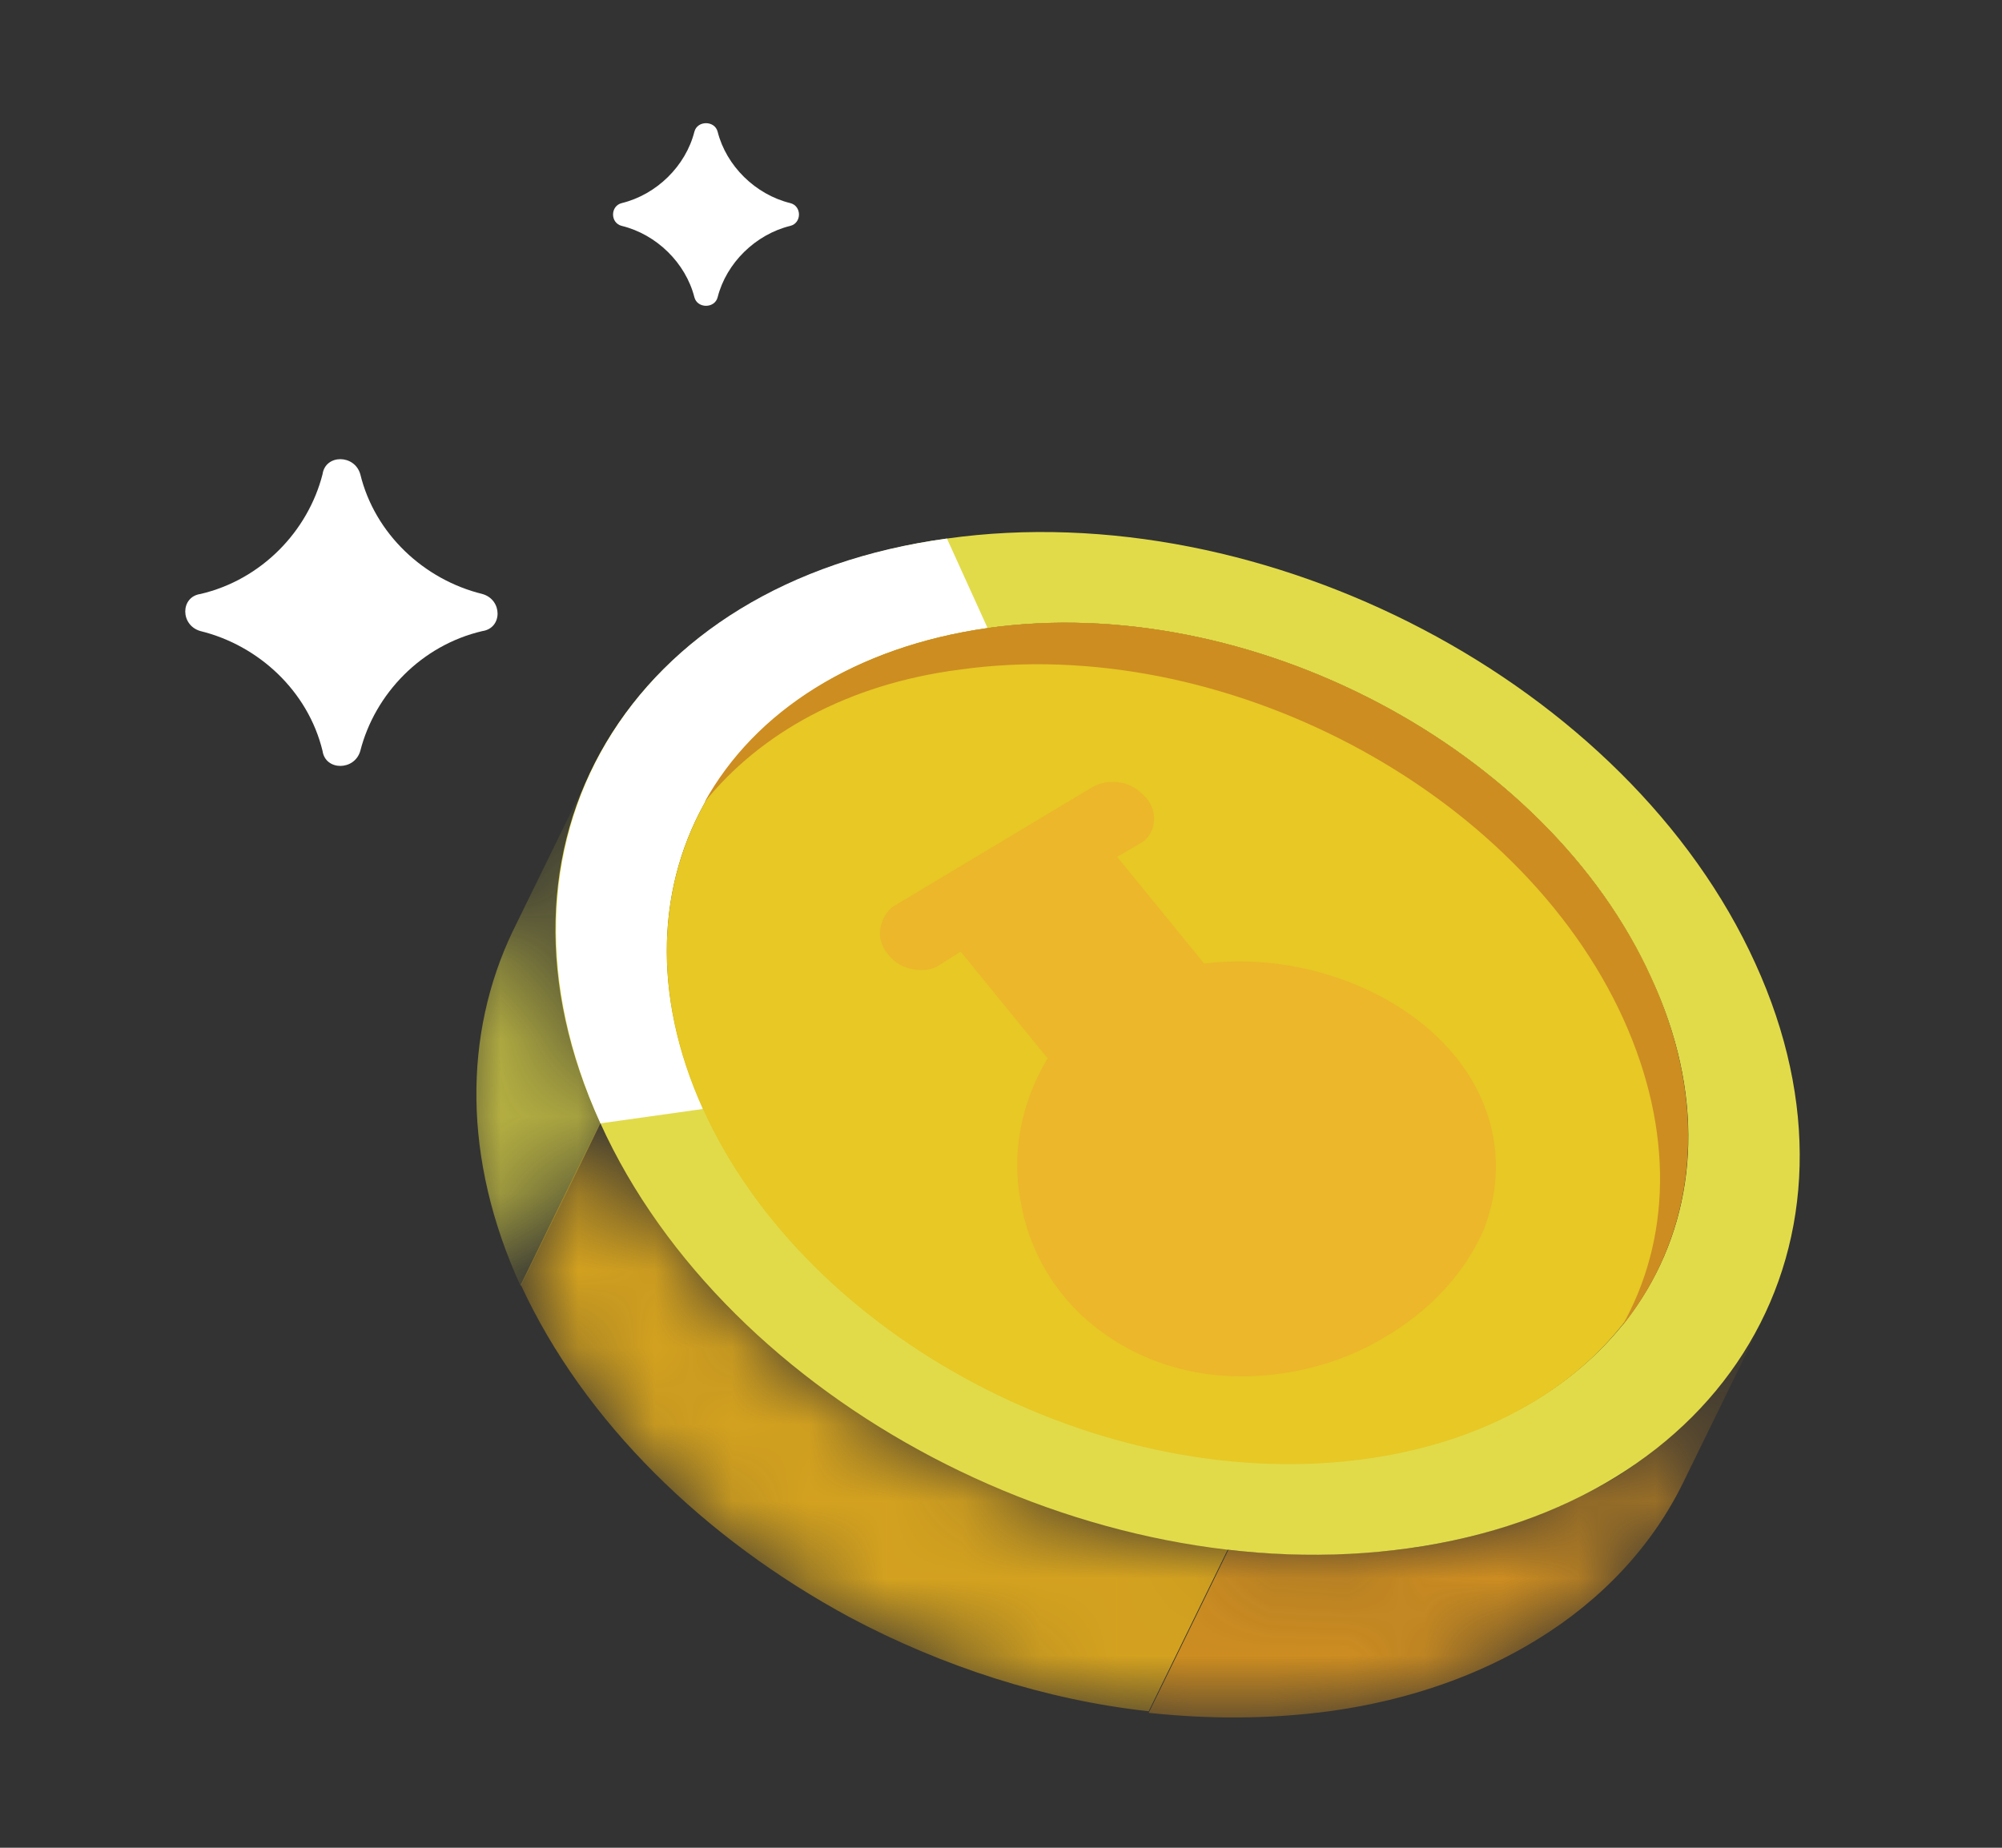 <svg width="26" height="24" viewBox="0 0 26 24" fill="none" xmlns="http://www.w3.org/2000/svg">
<rect x="0" y="0" width="26" height="24" fill="#333333" stroke="none"/>
<mask id="mask0_91_31610" style="mask-type:luminance" maskUnits="userSpaceOnUse" x="6" y="9" width="2" height="8">
<path d="M6.657 12.1L7.692 9.984C7.059 11.312 7.038 12.93 7.798 14.59L6.763 16.707C6.002 15.026 6.024 13.408 6.657 12.1Z" fill="white"/>
</mask>
<g mask="url(#mask0_91_31610)">
<path d="M7.798 14.59L6.763 16.707C6.002 15.047 6.024 13.428 6.657 12.1L7.692 9.984C7.059 11.291 7.038 12.909 7.798 14.59Z" fill="#D8D145"/>
</g>
<mask id="mask1_91_31610" style="mask-type:luminance" maskUnits="userSpaceOnUse" x="6" y="14" width="17" height="9">
<path d="M22.903 17.101L21.868 19.218C21.108 20.774 19.502 21.895 17.263 22.206C13.122 22.787 8.432 20.297 6.763 16.686L7.798 14.57C9.446 18.201 14.157 20.671 18.298 20.09C20.537 19.799 22.143 18.658 22.903 17.101Z" fill="white"/>
</mask>
<g mask="url(#mask1_91_31610)">
<path d="M21.002 19.177C20.241 19.633 19.333 19.965 18.298 20.11C17.537 20.214 16.735 20.214 15.953 20.131L14.918 22.248C15.699 22.331 16.481 22.331 17.263 22.227C18.319 22.082 19.227 21.75 19.967 21.293C20.812 20.774 21.467 20.069 21.868 19.239L22.903 17.122C22.502 17.931 21.847 18.637 21.002 19.177Z" fill="#CD8D21"/>
<path d="M12.066 18.886C10.185 17.89 8.622 16.375 7.798 14.57L6.763 16.686C7.587 18.471 9.15 19.986 11.03 21.003C12.235 21.646 13.587 22.082 14.918 22.227L15.953 20.11C14.601 19.965 13.27 19.529 12.066 18.886Z" fill="#D4A21F"/>
</g>
<path d="M22.797 12.515C21.15 8.884 16.439 6.414 12.298 6.995C8.157 7.576 6.129 10.959 7.798 14.591C9.446 18.222 14.157 20.691 18.298 20.11C22.438 19.529 24.445 16.126 22.797 12.515ZM17.748 18.927C14.347 19.405 10.481 17.371 9.129 14.383C7.777 11.415 9.446 8.635 12.826 8.158C16.227 7.68 20.093 9.714 21.445 12.702C22.819 15.669 21.15 18.471 17.748 18.927Z" fill="#E1DB4A"/>
<path d="M12.298 6.995L12.826 8.158C9.446 8.635 7.777 11.415 9.129 14.404L7.798 14.591C6.15 10.959 8.157 7.556 12.298 6.995Z" fill="white"/>
<path d="M12.826 8.158C16.227 7.68 20.093 9.714 21.446 12.702C22.798 15.67 21.15 18.471 17.748 18.948C14.347 19.426 10.481 17.392 9.129 14.404C7.777 11.415 9.446 8.635 12.826 8.158Z" fill="#E7C825"/>
<path d="M12.467 8.697C15.868 8.22 19.734 10.253 21.086 13.242C21.741 14.694 21.699 16.105 21.065 17.226C22.016 16.043 22.227 14.404 21.445 12.702C20.093 9.714 16.227 7.68 12.826 8.157C11.094 8.406 9.805 9.237 9.15 10.419C9.868 9.527 11.009 8.884 12.467 8.697Z" fill="#CD8D21"/>
<path fill-rule="evenodd" clip-rule="evenodd" d="M14.191 10.221C14.301 10.161 14.424 10.142 14.559 10.166C14.694 10.19 14.8 10.268 14.883 10.361C14.966 10.455 15.004 10.581 14.983 10.696C14.963 10.811 14.907 10.901 14.797 10.961L14.508 11.129L15.638 12.515C16.371 12.425 17.125 12.556 17.788 12.87C18.45 13.184 18.961 13.669 19.221 14.23C19.48 14.791 19.494 15.388 19.273 15.964C19.035 16.517 18.588 17.015 17.988 17.366C17.407 17.721 16.698 17.895 16.024 17.876C15.349 17.858 14.712 17.628 14.206 17.222C13.7 16.817 13.363 16.243 13.256 15.609C13.13 14.973 13.268 14.303 13.606 13.747L12.476 12.361L12.206 12.532C12.116 12.595 11.993 12.613 11.857 12.59C11.741 12.569 11.613 12.507 11.533 12.394C11.45 12.301 11.412 12.175 11.433 12.06C11.453 11.944 11.512 11.836 11.603 11.772L14.191 10.221Z" fill="#ECB72B"/>
<path d="M4.679 6.159C4.868 6.937 5.509 7.53 6.264 7.715C6.528 7.789 6.528 8.16 6.264 8.197C5.471 8.382 4.868 9.013 4.679 9.754C4.604 10.013 4.226 10.013 4.189 9.754C4 8.975 3.358 8.382 2.604 8.197C2.34 8.123 2.34 7.752 2.604 7.715C3.396 7.53 4 6.9 4.189 6.159C4.226 5.899 4.604 5.899 4.679 6.159Z" fill="white"/>
<path d="M9.32 1.711C9.433 2.156 9.811 2.527 10.263 2.638C10.414 2.675 10.414 2.897 10.263 2.934C9.811 3.045 9.433 3.416 9.32 3.861C9.282 4.009 9.056 4.009 9.018 3.861C8.905 3.416 8.528 3.045 8.075 2.934C7.924 2.897 7.924 2.675 8.075 2.638C8.528 2.527 8.905 2.156 9.018 1.711C9.056 1.563 9.282 1.563 9.32 1.711Z" fill="white"/>
</svg>
